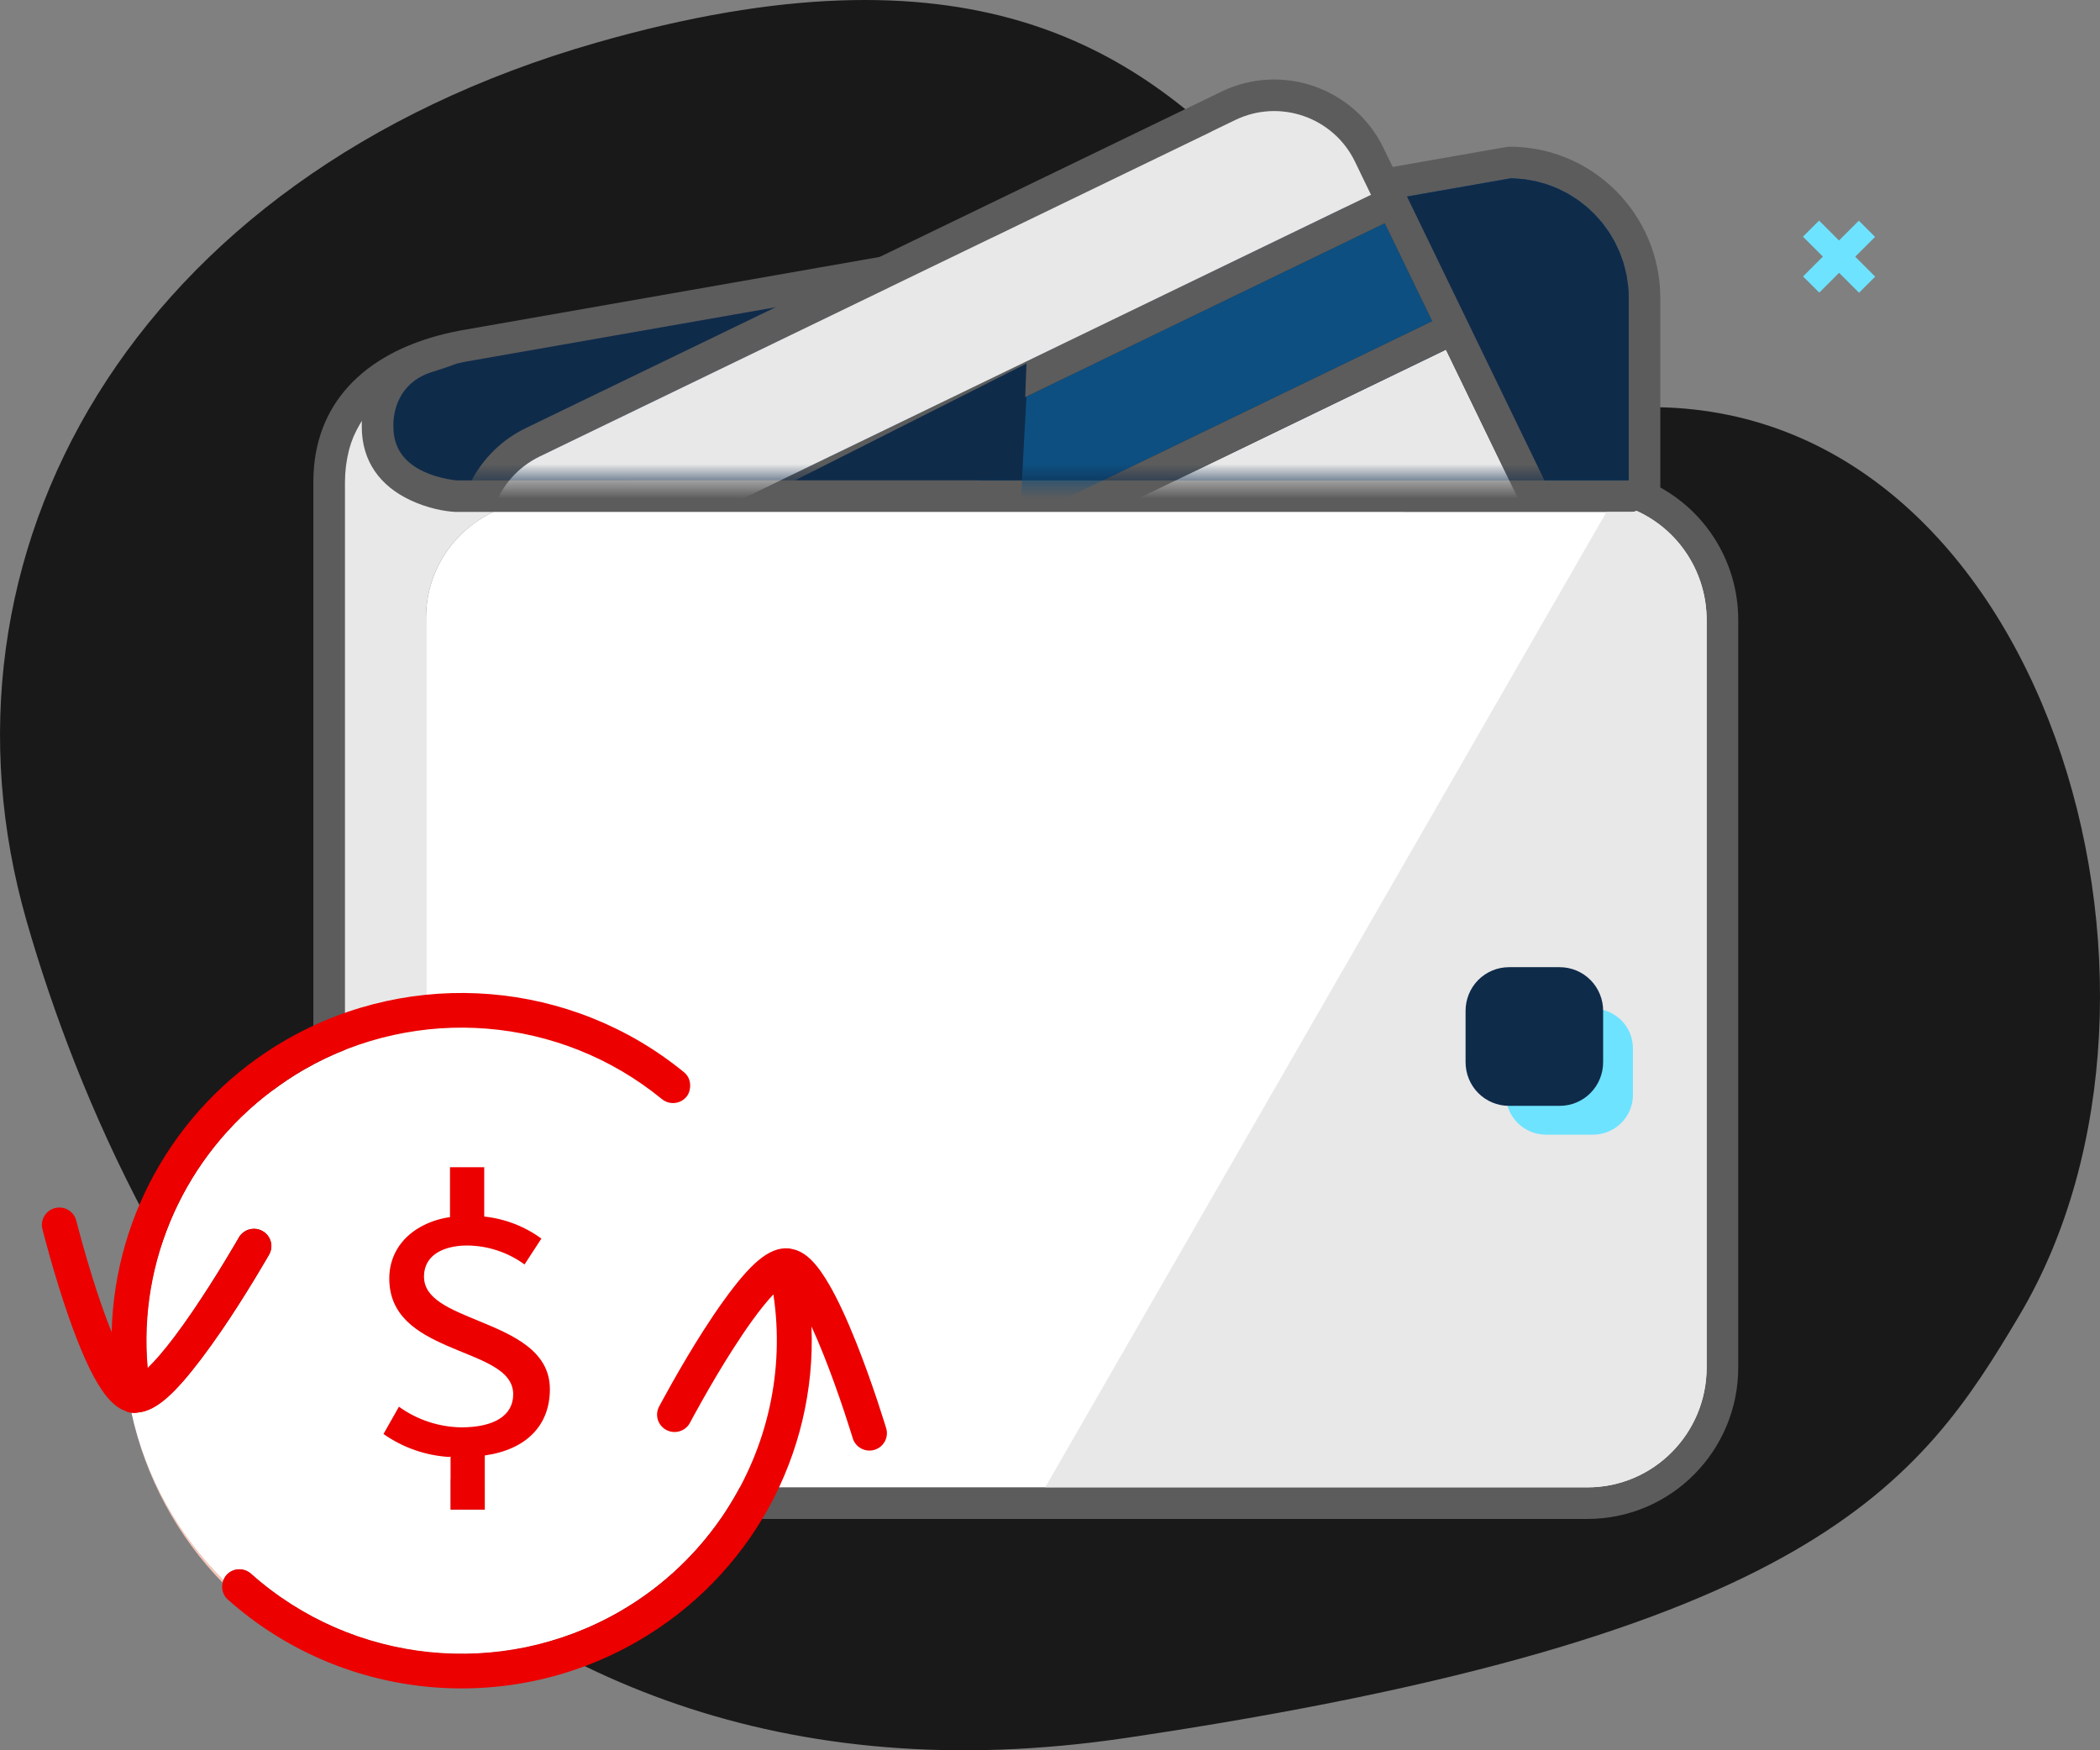<svg width="120" height="100" viewBox="0 0 120 100" fill="none" xmlns="http://www.w3.org/2000/svg">
<rect x="0" y="0" width="120" height="100" fill="#808080" stroke="none"/>
<path fill-rule="evenodd" clip-rule="evenodd" d="M64.332 99.296C103.672 93.466 109.709 84.733 115.412 75.12C126.454 56.504 116.864 23.089 94.18 23.264C72.054 27.885 76.596 -9.743 34.068 2.441C7.422 10.075 -4.465 31.77 1.518 52.617C7.5 73.463 24.991 105.125 64.332 99.296Z" fill="#191919"/>
<path fill-rule="evenodd" clip-rule="evenodd" d="M94.875 27.852V17.037C94.875 12.258 91.018 8.381 86.258 8.381L86.101 8.394L26.368 18.872C26.366 18.872 26.363 18.873 26.361 18.873H26.36C21.39 19.791 18.309 22.527 17.944 26.668C17.919 26.945 17.907 27.227 17.907 27.515V75.69C17.907 78.816 18.202 80.656 19.486 82.575C21.306 85.298 24.731 86.783 30.091 86.783H90.718C95.477 86.777 99.328 82.902 99.328 78.125V35.418C99.328 32.256 97.608 29.363 94.875 27.852Z" fill="#5C5C5C"/>
<path fill-rule="evenodd" clip-rule="evenodd" d="M93.002 16.127C92.982 15.975 92.964 15.823 92.935 15.674C92.917 15.588 92.891 15.505 92.871 15.42C92.838 15.287 92.81 15.155 92.771 15.026C92.742 14.935 92.707 14.847 92.676 14.758C92.634 14.639 92.596 14.519 92.547 14.405C92.509 14.312 92.463 14.223 92.421 14.133C92.37 14.026 92.323 13.916 92.268 13.812C92.221 13.723 92.166 13.64 92.115 13.552C92.056 13.452 91.999 13.349 91.935 13.252C91.88 13.168 91.818 13.09 91.759 13.009C91.69 12.915 91.625 12.818 91.553 12.728C91.489 12.65 91.42 12.578 91.354 12.502C91.278 12.415 91.203 12.327 91.123 12.245C91.054 12.173 90.977 12.106 90.903 12.037C90.82 11.958 90.739 11.878 90.651 11.803C90.574 11.738 90.492 11.678 90.412 11.616C90.321 11.546 90.233 11.474 90.138 11.408C90.055 11.35 89.968 11.298 89.883 11.244C89.785 11.183 89.69 11.12 89.591 11.062C89.501 11.012 89.408 10.968 89.316 10.922C89.214 10.87 89.113 10.817 89.008 10.77C88.913 10.727 88.814 10.692 88.715 10.653C88.61 10.612 88.506 10.569 88.397 10.533C88.297 10.5 88.192 10.474 88.09 10.445C87.98 10.414 87.871 10.382 87.758 10.355C87.653 10.331 87.546 10.315 87.441 10.297C87.326 10.276 87.212 10.255 87.095 10.24C86.988 10.227 86.878 10.221 86.769 10.213C86.631 10.202 86.495 10.189 86.355 10.187H86.331L63.819 14.136L55.909 27.444H93.068L93.069 17.037C93.069 16.804 93.058 16.573 93.035 16.346C93.027 16.272 93.012 16.2 93.002 16.127Z" fill="#0D4F80"/>
<path fill-rule="evenodd" clip-rule="evenodd" d="M107.152 15.806L106.232 16.725L105.091 15.586L103.958 16.718L103.033 15.793L104.165 14.66L103.026 13.522L103.947 12.602L105.085 13.741L106.219 12.609L107.145 13.534L106.012 14.666L107.152 15.806Z" fill="#6EE3FF"/>
<path fill-rule="evenodd" clip-rule="evenodd" d="M86.33 10.188H86.354C86.495 10.19 86.631 10.203 86.769 10.213C86.878 10.222 86.987 10.228 87.096 10.241C87.212 10.255 87.326 10.277 87.44 10.297C87.546 10.316 87.653 10.332 87.758 10.356C87.871 10.381 87.98 10.414 88.09 10.445C88.192 10.474 88.296 10.5 88.397 10.534C88.505 10.57 88.609 10.613 88.716 10.654C88.814 10.692 88.912 10.728 89.009 10.77C89.112 10.816 89.213 10.87 89.316 10.922C89.407 10.969 89.501 11.013 89.59 11.063C89.69 11.12 89.785 11.183 89.882 11.245C89.967 11.299 90.056 11.351 90.139 11.409C90.233 11.474 90.322 11.546 90.411 11.617C90.491 11.679 90.575 11.738 90.652 11.804C90.739 11.878 90.82 11.959 90.904 12.038C90.977 12.107 91.053 12.172 91.123 12.245C91.203 12.328 91.278 12.416 91.354 12.503C91.42 12.578 91.49 12.65 91.552 12.729C91.624 12.819 91.691 12.915 91.759 13.008C91.818 13.091 91.879 13.169 91.934 13.252C91.999 13.349 92.056 13.453 92.115 13.553C92.165 13.639 92.221 13.723 92.268 13.813C92.324 13.917 92.37 14.026 92.42 14.134C92.462 14.224 92.508 14.312 92.547 14.405C92.595 14.52 92.633 14.64 92.675 14.758C92.707 14.848 92.742 14.935 92.77 15.026C92.81 15.155 92.838 15.288 92.871 15.42C92.891 15.505 92.916 15.589 92.934 15.675C92.963 15.823 92.982 15.975 93.001 16.127C93.011 16.2 93.027 16.272 93.035 16.347C93.058 16.573 93.07 16.804 93.07 17.038L93.069 27.444L26.08 27.445C26.026 27.441 25.82 27.418 25.546 27.365C25.088 27.277 24.63 27.138 24.212 26.942C23.097 26.417 22.478 25.609 22.478 24.35C22.462 23.521 22.768 21.876 24.647 21.267C24.732 21.239 24.832 21.207 25.018 21.147C25.502 20.992 25.793 20.892 26.089 20.776C26.286 20.732 26.483 20.687 26.689 20.649C35.932 19.027 35.932 19.027 41.82 17.994L86.33 10.188Z" fill="#0F2B4A"/>
<mask id="mask0" mask-type="alpha" maskUnits="userSpaceOnUse" x="22" y="1" width="72" height="27">
<path d="M28.856 8.736L24.647 21.268C22.767 21.876 22.462 23.522 22.478 24.35C22.478 25.61 23.097 26.417 24.212 26.942C24.63 27.138 25.089 27.277 25.547 27.366C25.82 27.418 26.026 27.442 26.08 27.445H93.069L93.07 17.038C93.07 16.804 93.058 16.575 93.034 16.347C93.026 16.272 93.011 16.2 93.001 16.127C92.981 15.976 92.963 15.823 92.934 15.675C92.917 15.589 92.891 15.505 92.871 15.419C92.838 15.288 92.81 15.155 92.77 15.026C92.742 14.935 92.707 14.848 92.675 14.758C92.633 14.64 92.595 14.52 92.548 14.405C92.508 14.312 92.462 14.224 92.42 14.134C92.369 14.026 92.323 13.917 92.267 13.813C92.221 13.723 92.166 13.64 92.114 13.553C92.056 13.453 91.999 13.35 91.934 13.253C91.879 13.169 91.817 13.091 91.759 13.009C91.69 12.915 91.625 12.82 91.552 12.73C91.49 12.65 91.42 12.578 91.354 12.503C91.278 12.416 91.203 12.328 91.123 12.245C91.053 12.172 90.976 12.107 90.904 12.038C90.82 11.959 90.739 11.878 90.651 11.804C90.573 11.738 90.491 11.68 90.411 11.618C90.321 11.546 90.233 11.475 90.139 11.409C90.055 11.35 89.967 11.299 89.882 11.245C89.785 11.183 89.69 11.12 89.59 11.063C89.501 11.013 89.407 10.969 89.315 10.923C89.213 10.87 89.113 10.816 89.009 10.771C88.912 10.728 88.814 10.692 88.716 10.654C88.609 10.613 88.505 10.57 88.397 10.534C88.296 10.501 88.193 10.474 88.09 10.445C87.979 10.414 87.871 10.382 87.758 10.356C87.653 10.332 87.546 10.316 87.44 10.297C87.327 10.277 87.212 10.256 87.096 10.241C86.987 10.228 86.878 10.222 86.769 10.213C86.63 10.203 86.495 10.19 86.354 10.188H86.33L76.028 1.716C70.141 2.748 38.101 7.114 28.856 8.736Z" fill="white"/>
</mask>
<g mask="url(#mask0)">
<path fill-rule="evenodd" clip-rule="evenodd" d="M58.582 22.69L58.656 22.654L58.406 27.218L58.309 29.73L81.841 18.351L79.13 12.754L58.582 22.69Z" fill="#0D4F80"/>
</g>
<mask id="mask1" mask-type="alpha" maskUnits="userSpaceOnUse" x="22" y="1" width="72" height="27">
<path d="M28.856 8.736L24.647 21.268C22.767 21.876 22.462 23.522 22.478 24.35C22.478 25.61 23.097 26.417 24.212 26.942C24.63 27.138 25.089 27.277 25.547 27.366C25.82 27.418 26.026 27.442 26.08 27.445H93.069L93.07 17.038C93.07 16.804 93.058 16.575 93.034 16.347C93.026 16.272 93.011 16.2 93.001 16.127C92.981 15.976 92.963 15.823 92.934 15.675C92.917 15.589 92.891 15.505 92.871 15.419C92.838 15.288 92.81 15.155 92.77 15.026C92.742 14.935 92.707 14.848 92.675 14.758C92.633 14.64 92.595 14.52 92.548 14.405C92.508 14.312 92.462 14.224 92.42 14.134C92.369 14.026 92.323 13.917 92.267 13.813C92.221 13.723 92.166 13.64 92.114 13.553C92.056 13.453 91.999 13.35 91.934 13.253C91.879 13.169 91.817 13.091 91.759 13.009C91.69 12.915 91.625 12.82 91.552 12.73C91.49 12.65 91.42 12.578 91.354 12.503C91.278 12.416 91.203 12.328 91.123 12.245C91.053 12.172 90.976 12.107 90.904 12.038C90.82 11.959 90.739 11.878 90.651 11.804C90.573 11.738 90.491 11.68 90.411 11.618C90.321 11.546 90.233 11.475 90.139 11.409C90.055 11.35 89.967 11.299 89.882 11.245C89.785 11.183 89.69 11.12 89.59 11.063C89.501 11.013 89.407 10.969 89.315 10.923C89.213 10.87 89.113 10.816 89.009 10.771C88.912 10.728 88.814 10.692 88.716 10.654C88.609 10.613 88.505 10.57 88.397 10.534C88.296 10.501 88.193 10.474 88.09 10.445C87.979 10.414 87.871 10.382 87.758 10.356C87.653 10.332 87.546 10.316 87.44 10.297C87.327 10.277 87.212 10.256 87.096 10.241C86.987 10.228 86.878 10.222 86.769 10.213C86.63 10.203 86.495 10.19 86.354 10.188H86.33L76.028 1.716C70.141 2.748 38.101 7.114 28.856 8.736Z" fill="white"/>
</mask>
<g mask="url(#mask1)">
<path fill-rule="evenodd" clip-rule="evenodd" d="M82.628 19.975L33.664 43.653L39.828 56.38C41.057 58.918 44.125 59.984 46.665 58.756L86.415 39.534C88.957 38.306 90.022 35.241 88.794 32.703L82.628 19.975Z" fill="#E8E8E8"/>
</g>
<mask id="mask2" mask-type="alpha" maskUnits="userSpaceOnUse" x="22" y="1" width="72" height="27">
<path d="M28.856 8.736L24.647 21.268C22.767 21.876 22.462 23.522 22.478 24.35C22.478 25.61 23.097 26.417 24.212 26.942C24.63 27.138 25.089 27.277 25.547 27.366C25.82 27.418 26.026 27.442 26.08 27.445H93.069L93.07 17.038C93.07 16.804 93.058 16.575 93.034 16.347C93.026 16.272 93.011 16.2 93.001 16.127C92.981 15.976 92.963 15.823 92.934 15.675C92.917 15.589 92.891 15.505 92.871 15.419C92.838 15.288 92.81 15.155 92.77 15.026C92.742 14.935 92.707 14.848 92.675 14.758C92.633 14.64 92.595 14.52 92.548 14.405C92.508 14.312 92.462 14.224 92.42 14.134C92.369 14.026 92.323 13.917 92.267 13.813C92.221 13.723 92.166 13.64 92.114 13.553C92.056 13.453 91.999 13.35 91.934 13.253C91.879 13.169 91.817 13.091 91.759 13.009C91.69 12.915 91.625 12.82 91.552 12.73C91.49 12.65 91.42 12.578 91.354 12.503C91.278 12.416 91.203 12.328 91.123 12.245C91.053 12.172 90.976 12.107 90.904 12.038C90.82 11.959 90.739 11.878 90.651 11.804C90.573 11.738 90.491 11.68 90.411 11.618C90.321 11.546 90.233 11.475 90.139 11.409C90.055 11.35 89.967 11.299 89.882 11.245C89.785 11.183 89.69 11.12 89.59 11.063C89.501 11.013 89.407 10.969 89.315 10.923C89.213 10.87 89.113 10.816 89.009 10.771C88.912 10.728 88.814 10.692 88.716 10.654C88.609 10.613 88.505 10.57 88.397 10.534C88.296 10.501 88.193 10.474 88.09 10.445C87.979 10.414 87.871 10.382 87.758 10.356C87.653 10.332 87.546 10.316 87.44 10.297C87.327 10.277 87.212 10.256 87.096 10.241C86.987 10.228 86.878 10.222 86.769 10.213C86.63 10.203 86.495 10.19 86.354 10.188H86.33L76.028 1.716C70.141 2.748 38.101 7.114 28.856 8.736Z" fill="white"/>
</mask>
<g mask="url(#mask2)">
<path fill-rule="evenodd" clip-rule="evenodd" d="M86.416 39.534L46.666 58.755C44.125 59.984 41.058 58.918 39.829 56.379L33.663 43.653L82.629 19.975L88.793 32.703C90.023 35.241 88.957 38.306 86.416 39.534ZM28.857 35.812L58.657 20.77L58.583 22.69L79.13 12.754L81.841 18.351L58.309 29.73L58.268 30.798L32.871 42.831L28.857 35.812ZM30.838 26.079L59.105 12.411L70.588 6.858C73.129 5.629 76.195 6.695 77.425 9.234L78.343 11.129L58.619 20.667L29.379 34.807L28.46 32.91C27.231 30.372 28.297 27.308 30.838 26.079ZM90.419 31.916L84.255 19.188L79.97 10.342L79.052 8.447C77.389 5.012 73.239 3.571 69.801 5.233L30.051 24.455C26.614 26.117 25.17 30.263 26.834 33.698L27.752 35.593L28.224 36.566L32.036 44.439L38.202 57.166C39.865 60.601 44.015 62.042 47.453 60.38L87.203 41.159C90.64 39.496 92.083 35.35 90.419 31.916Z" fill="#5C5C5C"/>
</g>
<mask id="mask3" mask-type="alpha" maskUnits="userSpaceOnUse" x="22" y="1" width="72" height="27">
<path d="M28.856 8.736L24.647 21.268C22.767 21.876 22.462 23.522 22.478 24.35C22.478 25.61 23.097 26.417 24.212 26.942C24.63 27.138 25.089 27.277 25.547 27.366C25.82 27.418 26.026 27.442 26.08 27.445H93.069L93.07 17.038C93.07 16.804 93.058 16.575 93.034 16.347C93.026 16.272 93.011 16.2 93.001 16.127C92.981 15.976 92.963 15.823 92.934 15.675C92.917 15.589 92.891 15.505 92.871 15.419C92.838 15.288 92.81 15.155 92.77 15.026C92.742 14.935 92.707 14.848 92.675 14.758C92.633 14.64 92.595 14.52 92.548 14.405C92.508 14.312 92.462 14.224 92.42 14.134C92.369 14.026 92.323 13.917 92.267 13.813C92.221 13.723 92.166 13.64 92.114 13.553C92.056 13.453 91.999 13.35 91.934 13.253C91.879 13.169 91.817 13.091 91.759 13.009C91.69 12.915 91.625 12.82 91.552 12.73C91.49 12.65 91.42 12.578 91.354 12.503C91.278 12.416 91.203 12.328 91.123 12.245C91.053 12.172 90.976 12.107 90.904 12.038C90.82 11.959 90.739 11.878 90.651 11.804C90.573 11.738 90.491 11.68 90.411 11.618C90.321 11.546 90.233 11.475 90.139 11.409C90.055 11.35 89.967 11.299 89.882 11.245C89.785 11.183 89.69 11.12 89.59 11.063C89.501 11.013 89.407 10.969 89.315 10.923C89.213 10.87 89.113 10.816 89.009 10.771C88.912 10.728 88.814 10.692 88.716 10.654C88.609 10.613 88.505 10.57 88.397 10.534C88.296 10.501 88.193 10.474 88.09 10.445C87.979 10.414 87.871 10.382 87.758 10.356C87.653 10.332 87.546 10.316 87.44 10.297C87.327 10.277 87.212 10.256 87.096 10.241C86.987 10.228 86.878 10.222 86.769 10.213C86.63 10.203 86.495 10.19 86.354 10.188H86.33L76.028 1.716C70.141 2.748 38.101 7.114 28.856 8.736Z" fill="white"/>
</mask>
<g mask="url(#mask3)">
<path fill-rule="evenodd" clip-rule="evenodd" d="M77.424 9.234C76.195 6.696 73.129 5.629 70.587 6.858L59.104 12.411L30.837 26.079C28.296 27.308 27.23 30.373 28.46 32.91L29.378 34.807L58.619 20.667L78.343 11.129L77.424 9.234Z" fill="#E8E8E8"/>
</g>
<path fill-rule="evenodd" clip-rule="evenodd" d="M24.342 78.977V35.304C24.342 32.626 25.918 30.322 28.19 29.249H26.032C25.363 29.213 24.413 29.03 23.443 28.574C21.742 27.774 20.671 26.378 20.672 24.366C20.67 24.256 20.672 24.15 20.677 24.046C20.63 24.121 20.586 24.199 20.54 24.275C20.44 24.448 20.349 24.625 20.265 24.808C20.243 24.859 20.218 24.908 20.196 24.958C20.101 25.189 20.02 25.427 19.952 25.673C19.936 25.73 19.926 25.79 19.912 25.848C19.863 26.048 19.824 26.254 19.794 26.463C19.783 26.538 19.772 26.613 19.764 26.688C19.733 26.956 19.713 27.23 19.713 27.515V75.689C19.713 78.476 19.966 80.042 20.988 81.573C21.154 81.82 21.343 82.053 21.547 82.276C21.627 82.363 21.718 82.444 21.804 82.527C21.933 82.652 22.063 82.775 22.206 82.89C22.33 82.993 22.463 83.09 22.6 83.184C22.713 83.264 22.832 83.342 22.954 83.417C23.127 83.522 23.303 83.626 23.491 83.721C23.576 83.763 23.666 83.802 23.752 83.842C24.852 84.35 26.198 84.698 27.835 84.86C25.753 83.723 24.342 81.516 24.342 78.977Z" fill="#E8E8E8"/>
<path fill-rule="evenodd" clip-rule="evenodd" d="M93.59 29.222L93.525 29.193C93.426 29.23 93.319 29.25 93.208 29.25L26.032 29.248H28.191C25.918 30.322 24.343 32.627 24.343 35.304V78.978C24.343 81.515 25.754 83.723 27.835 84.86C26.628 84.741 25.582 84.519 24.675 84.207C26.107 84.704 27.883 84.977 30.091 84.977H59.727H90.719C94.475 84.973 97.521 81.908 97.521 78.126V35.417C97.521 32.759 95.987 30.342 93.59 29.222ZM24.675 84.207C24.645 84.197 24.613 84.186 24.583 84.176C24.613 84.186 24.645 84.197 24.675 84.207ZM24.584 84.176C24.293 84.074 24.015 83.963 23.752 83.842C24.014 83.963 24.294 84.073 24.584 84.176Z" fill="white"/>
<path fill-rule="evenodd" clip-rule="evenodd" d="M93.59 29.222L93.524 29.193C93.426 29.23 93.319 29.25 93.207 29.25H91.798L59.727 84.977H90.718C94.475 84.973 97.521 81.908 97.521 78.126V35.417C97.521 32.759 95.986 30.342 93.59 29.222Z" fill="#E8E8E8"/>
<path fill-rule="evenodd" clip-rule="evenodd" d="M7.524 80.719C7.52 80.719 7.516 80.719 7.512 80.719C8.311 84.43 10.156 87.801 12.722 90.423C12.734 90.367 12.75 90.314 12.772 90.26C10.185 87.692 8.332 84.399 7.524 80.719Z" fill="#F8C7BA"/>
<path fill-rule="evenodd" clip-rule="evenodd" d="M24.228 72.94C24.228 74.227 25.742 74.8 27.397 75.487C29.325 76.282 31.422 77.185 31.422 79.371C31.422 81.421 30.099 82.815 27.703 83.156V86.249H25.747V83.21L25.687 83.243C24.33 83.165 23.022 82.71 21.913 81.928L22.796 80.371C23.83 81.118 25.073 81.529 26.352 81.55C28.253 81.55 29.325 80.868 29.325 79.663C29.325 78.185 27.37 77.694 25.512 76.872C23.83 76.131 22.245 75.173 22.245 73.043C22.245 71.791 22.892 70.748 23.996 70.118L15.551 62.316C10.605 66.012 7.892 71.999 8.439 78.156C8.869 77.742 9.372 77.156 9.933 76.415C10.28 75.958 10.643 75.45 11.018 74.9C11.644 73.984 12.271 72.999 12.869 72.014C13.079 71.668 13.269 71.348 13.438 71.06L13.585 70.809C13.61 70.766 13.629 70.731 13.643 70.705C13.915 70.229 14.523 70.061 15.003 70.33C15.482 70.6 15.652 71.204 15.381 71.68C15.341 71.75 15.266 71.879 15.163 72.057C14.989 72.353 14.793 72.682 14.578 73.037C13.962 74.05 13.317 75.064 12.669 76.011C12.277 76.587 11.895 77.12 11.527 77.607C10.055 79.55 8.952 80.625 7.871 80.707C7.851 80.712 7.828 80.716 7.806 80.719C7.71 80.736 7.616 80.73 7.524 80.719C8.332 84.399 10.186 87.691 12.773 90.26C12.815 90.163 12.862 90.068 12.937 89.986C13.304 89.577 13.935 89.544 14.345 89.909C20.151 95.083 28.648 95.958 35.399 92.078C37.929 90.624 39.989 88.622 41.502 86.293L25.365 71.383C24.65 71.658 24.228 72.183 24.228 72.94Z" fill="white"/>
<path fill-rule="evenodd" clip-rule="evenodd" d="M27.397 75.487C29.325 76.282 31.422 77.185 31.422 79.371C31.422 81.421 30.098 82.816 27.703 83.156V86.249H25.746V83.211L25.687 83.243C24.329 83.165 23.022 82.71 21.913 81.928L22.796 80.371C23.83 81.118 25.073 81.529 26.352 81.55C28.253 81.55 29.325 80.868 29.325 79.663C29.325 78.186 27.37 77.694 25.512 76.872C23.83 76.131 22.245 75.173 22.245 73.042C22.245 71.792 22.892 70.748 23.995 70.118C24.485 69.837 25.055 69.63 25.714 69.537V66.687H27.669V69.505C28.852 69.629 29.98 70.065 30.936 70.766L29.973 72.242C29.025 71.55 27.882 71.171 26.706 71.161C26.187 71.161 25.738 71.239 25.365 71.383C24.65 71.658 24.228 72.183 24.228 72.94C24.228 74.227 25.742 74.8 27.397 75.487ZM37.865 79.989C38.025 79.693 38.207 79.365 38.407 79.01C38.978 77.998 39.58 76.985 40.185 76.037C40.584 75.413 40.972 74.837 41.345 74.319C42.819 72.275 43.913 71.225 45.075 71.325C45.141 71.331 45.203 71.348 45.268 71.36C44.244 67.738 42.189 64.554 39.432 62.127C39.414 62.316 39.359 62.504 39.227 62.661C38.877 63.083 38.249 63.143 37.824 62.795C32.022 58.047 23.863 57.378 17.356 61.118C16.723 61.482 16.126 61.887 15.551 62.316C10.605 66.012 7.891 71.998 8.438 78.156C8.869 77.742 9.372 77.157 9.933 76.416C10.279 75.958 10.643 75.45 11.018 74.9C11.644 73.984 12.271 72.999 12.868 72.014C13.078 71.668 13.269 71.348 13.438 71.061L13.584 70.808C13.61 70.766 13.629 70.731 13.643 70.706C13.914 70.229 14.523 70.061 15.002 70.331C15.482 70.599 15.652 71.204 15.38 71.68C15.34 71.751 15.266 71.879 15.163 72.057C14.989 72.353 14.792 72.682 14.578 73.037C13.962 74.05 13.317 75.064 12.669 76.011C12.277 76.587 11.895 77.121 11.527 77.607C10.055 79.55 8.952 80.625 7.871 80.707C7.85 80.712 7.828 80.717 7.805 80.72C7.71 80.736 7.616 80.73 7.524 80.719C8.332 84.399 10.186 87.691 12.773 90.26C12.815 90.163 12.862 90.068 12.937 89.986C13.304 89.578 13.935 89.544 14.345 89.909C20.15 95.083 28.648 95.958 35.399 92.079C37.929 90.624 39.989 88.622 41.502 86.293C43.834 82.703 44.854 78.333 44.194 73.953C43.832 74.333 43.419 74.846 42.968 75.472C42.618 75.957 42.251 76.504 41.87 77.099C41.286 78.013 40.702 78.996 40.147 79.979C39.952 80.323 39.776 80.643 39.62 80.929C39.527 81.101 39.462 81.222 39.428 81.284C39.173 81.77 38.571 81.956 38.082 81.702C37.595 81.449 37.406 80.85 37.662 80.366C37.699 80.296 37.767 80.167 37.865 79.989Z" fill="white"/>
<path fill-rule="evenodd" clip-rule="evenodd" d="M7.806 80.72C7.828 80.717 7.851 80.712 7.871 80.706C8.953 80.626 10.055 79.551 11.527 77.607C11.895 77.121 12.277 76.586 12.669 76.012C13.317 75.063 13.963 74.05 14.577 73.036C14.793 72.682 14.989 72.352 15.162 72.057C15.267 71.879 15.341 71.751 15.38 71.68C15.651 71.204 15.482 70.6 15.003 70.331C14.523 70.061 13.915 70.23 13.643 70.706C13.63 70.731 13.61 70.765 13.585 70.808L13.437 71.061C13.268 71.349 13.079 71.668 12.869 72.013C12.271 72.999 11.644 73.984 11.017 74.901C10.643 75.45 10.28 75.957 9.932 76.416C9.372 77.156 8.869 77.742 8.439 78.157C7.892 71.998 10.605 66.013 15.552 62.316C16.126 61.887 16.723 61.482 17.356 61.118C23.862 57.378 32.023 58.047 37.824 62.796C38.249 63.144 38.878 63.083 39.228 62.661C39.359 62.503 39.414 62.316 39.433 62.127C39.464 61.81 39.359 61.484 39.093 61.266C32.649 55.992 23.584 55.251 16.357 59.403C10.252 62.912 6.545 69.289 6.38 76.113C6.187 75.633 5.988 75.102 5.788 74.528C5.426 73.483 5.08 72.359 4.762 71.235C4.65 70.841 4.552 70.476 4.464 70.148C4.412 69.953 4.377 69.814 4.359 69.742C4.227 69.212 3.686 68.888 3.151 69.02C2.617 69.151 2.29 69.689 2.424 70.22C2.443 70.3 2.481 70.447 2.534 70.651C2.625 70.989 2.726 71.366 2.841 71.771C3.169 72.929 3.526 74.088 3.902 75.173C4.554 77.045 5.191 78.5 5.825 79.424C6.231 80.016 6.65 80.427 7.149 80.607C7.26 80.668 7.383 80.702 7.512 80.719C7.517 80.719 7.521 80.718 7.525 80.719C7.617 80.729 7.709 80.736 7.806 80.72ZM50.639 81.602C50.615 81.523 50.571 81.379 50.507 81.179C50.404 80.846 50.283 80.476 50.152 80.078C49.772 78.94 49.363 77.801 48.939 76.734C48.409 75.404 47.894 74.28 47.396 73.418C46.707 72.23 46.07 71.521 45.267 71.361C45.204 71.347 45.141 71.332 45.075 71.325C43.913 71.224 42.819 72.275 41.346 74.319C40.972 74.836 40.584 75.413 40.185 76.037C39.579 76.985 38.978 77.998 38.406 79.01C38.206 79.365 38.026 79.693 37.864 79.989C37.768 80.167 37.698 80.296 37.661 80.366C37.405 80.85 37.595 81.449 38.083 81.703C38.572 81.956 39.174 81.77 39.429 81.284C39.462 81.222 39.527 81.101 39.619 80.929C39.776 80.643 39.953 80.324 40.147 79.979C40.702 78.996 41.286 78.012 41.871 77.099C42.251 76.504 42.618 75.957 42.968 75.472C43.419 74.846 43.833 74.332 44.194 73.953C44.853 78.333 43.835 82.703 41.501 86.293C39.99 88.622 37.929 90.625 35.398 92.079C28.648 95.957 20.15 95.082 14.345 89.91C13.936 89.543 13.304 89.578 12.937 89.985C12.862 90.068 12.815 90.163 12.773 90.26C12.75 90.314 12.734 90.367 12.722 90.423C12.642 90.763 12.731 91.134 13.013 91.384C19.461 97.13 28.9 98.103 36.399 93.793C42.907 90.052 46.67 83.069 46.37 75.786C46.603 76.29 46.841 76.852 47.084 77.462C47.492 78.49 47.889 79.595 48.257 80.7C48.386 81.087 48.502 81.447 48.603 81.769C48.663 81.961 48.706 82.098 48.727 82.168C48.884 82.692 49.44 82.991 49.967 82.835C50.495 82.678 50.796 82.126 50.639 81.602Z" fill="#EC0000"/>
<path fill-rule="evenodd" clip-rule="evenodd" d="M22.245 73.043C22.245 75.174 23.831 76.132 25.513 76.871C27.369 77.694 29.326 78.186 29.326 79.662C29.326 80.869 28.252 81.55 26.352 81.55C25.072 81.529 23.831 81.117 22.796 80.371L21.914 81.929C23.022 82.71 24.329 83.165 25.687 83.242L25.747 83.21V86.25H27.702V83.156C30.098 82.816 31.422 81.42 31.422 79.371C31.422 77.185 29.326 76.282 27.398 75.488C25.741 74.8 24.228 74.227 24.228 72.939C24.228 72.183 24.65 71.658 25.364 71.383C25.738 71.24 26.187 71.16 26.705 71.16C27.882 71.172 29.026 71.55 29.973 72.243L30.936 70.765C29.98 70.066 28.852 69.63 27.67 69.506V66.688H25.714V69.538C25.055 69.631 24.484 69.838 23.995 70.118C22.892 70.747 22.245 71.791 22.245 73.043Z" fill="#EC0000"/>
<path fill-rule="evenodd" clip-rule="evenodd" d="M91.023 64.828H88.344C87.736 64.828 87.154 64.587 86.725 64.161C86.295 63.734 86.055 63.155 86.057 62.552V59.898C86.055 59.296 86.295 58.718 86.725 58.29C87.154 57.863 87.736 57.623 88.344 57.623H91.023C91.632 57.623 92.215 57.863 92.644 58.29C93.073 58.718 93.313 59.296 93.311 59.898V62.552C93.313 63.155 93.073 63.734 92.644 64.161C92.215 64.587 91.632 64.828 91.023 64.828Z" fill="#6EE3FF"/>
<path fill-rule="evenodd" clip-rule="evenodd" d="M89.129 63.181H86.225C85.566 63.181 84.934 62.917 84.468 62.447C84.005 61.978 83.744 61.341 83.747 60.678V57.761C83.744 57.098 84.005 56.462 84.468 55.992C84.934 55.523 85.566 55.259 86.225 55.259H89.129C89.788 55.259 90.42 55.523 90.886 55.992C91.35 56.462 91.611 57.098 91.608 57.761V60.678C91.611 61.341 91.35 61.978 90.886 62.447C90.42 62.917 89.788 63.181 89.129 63.181Z" fill="#0F2B4A"/>
</svg>
